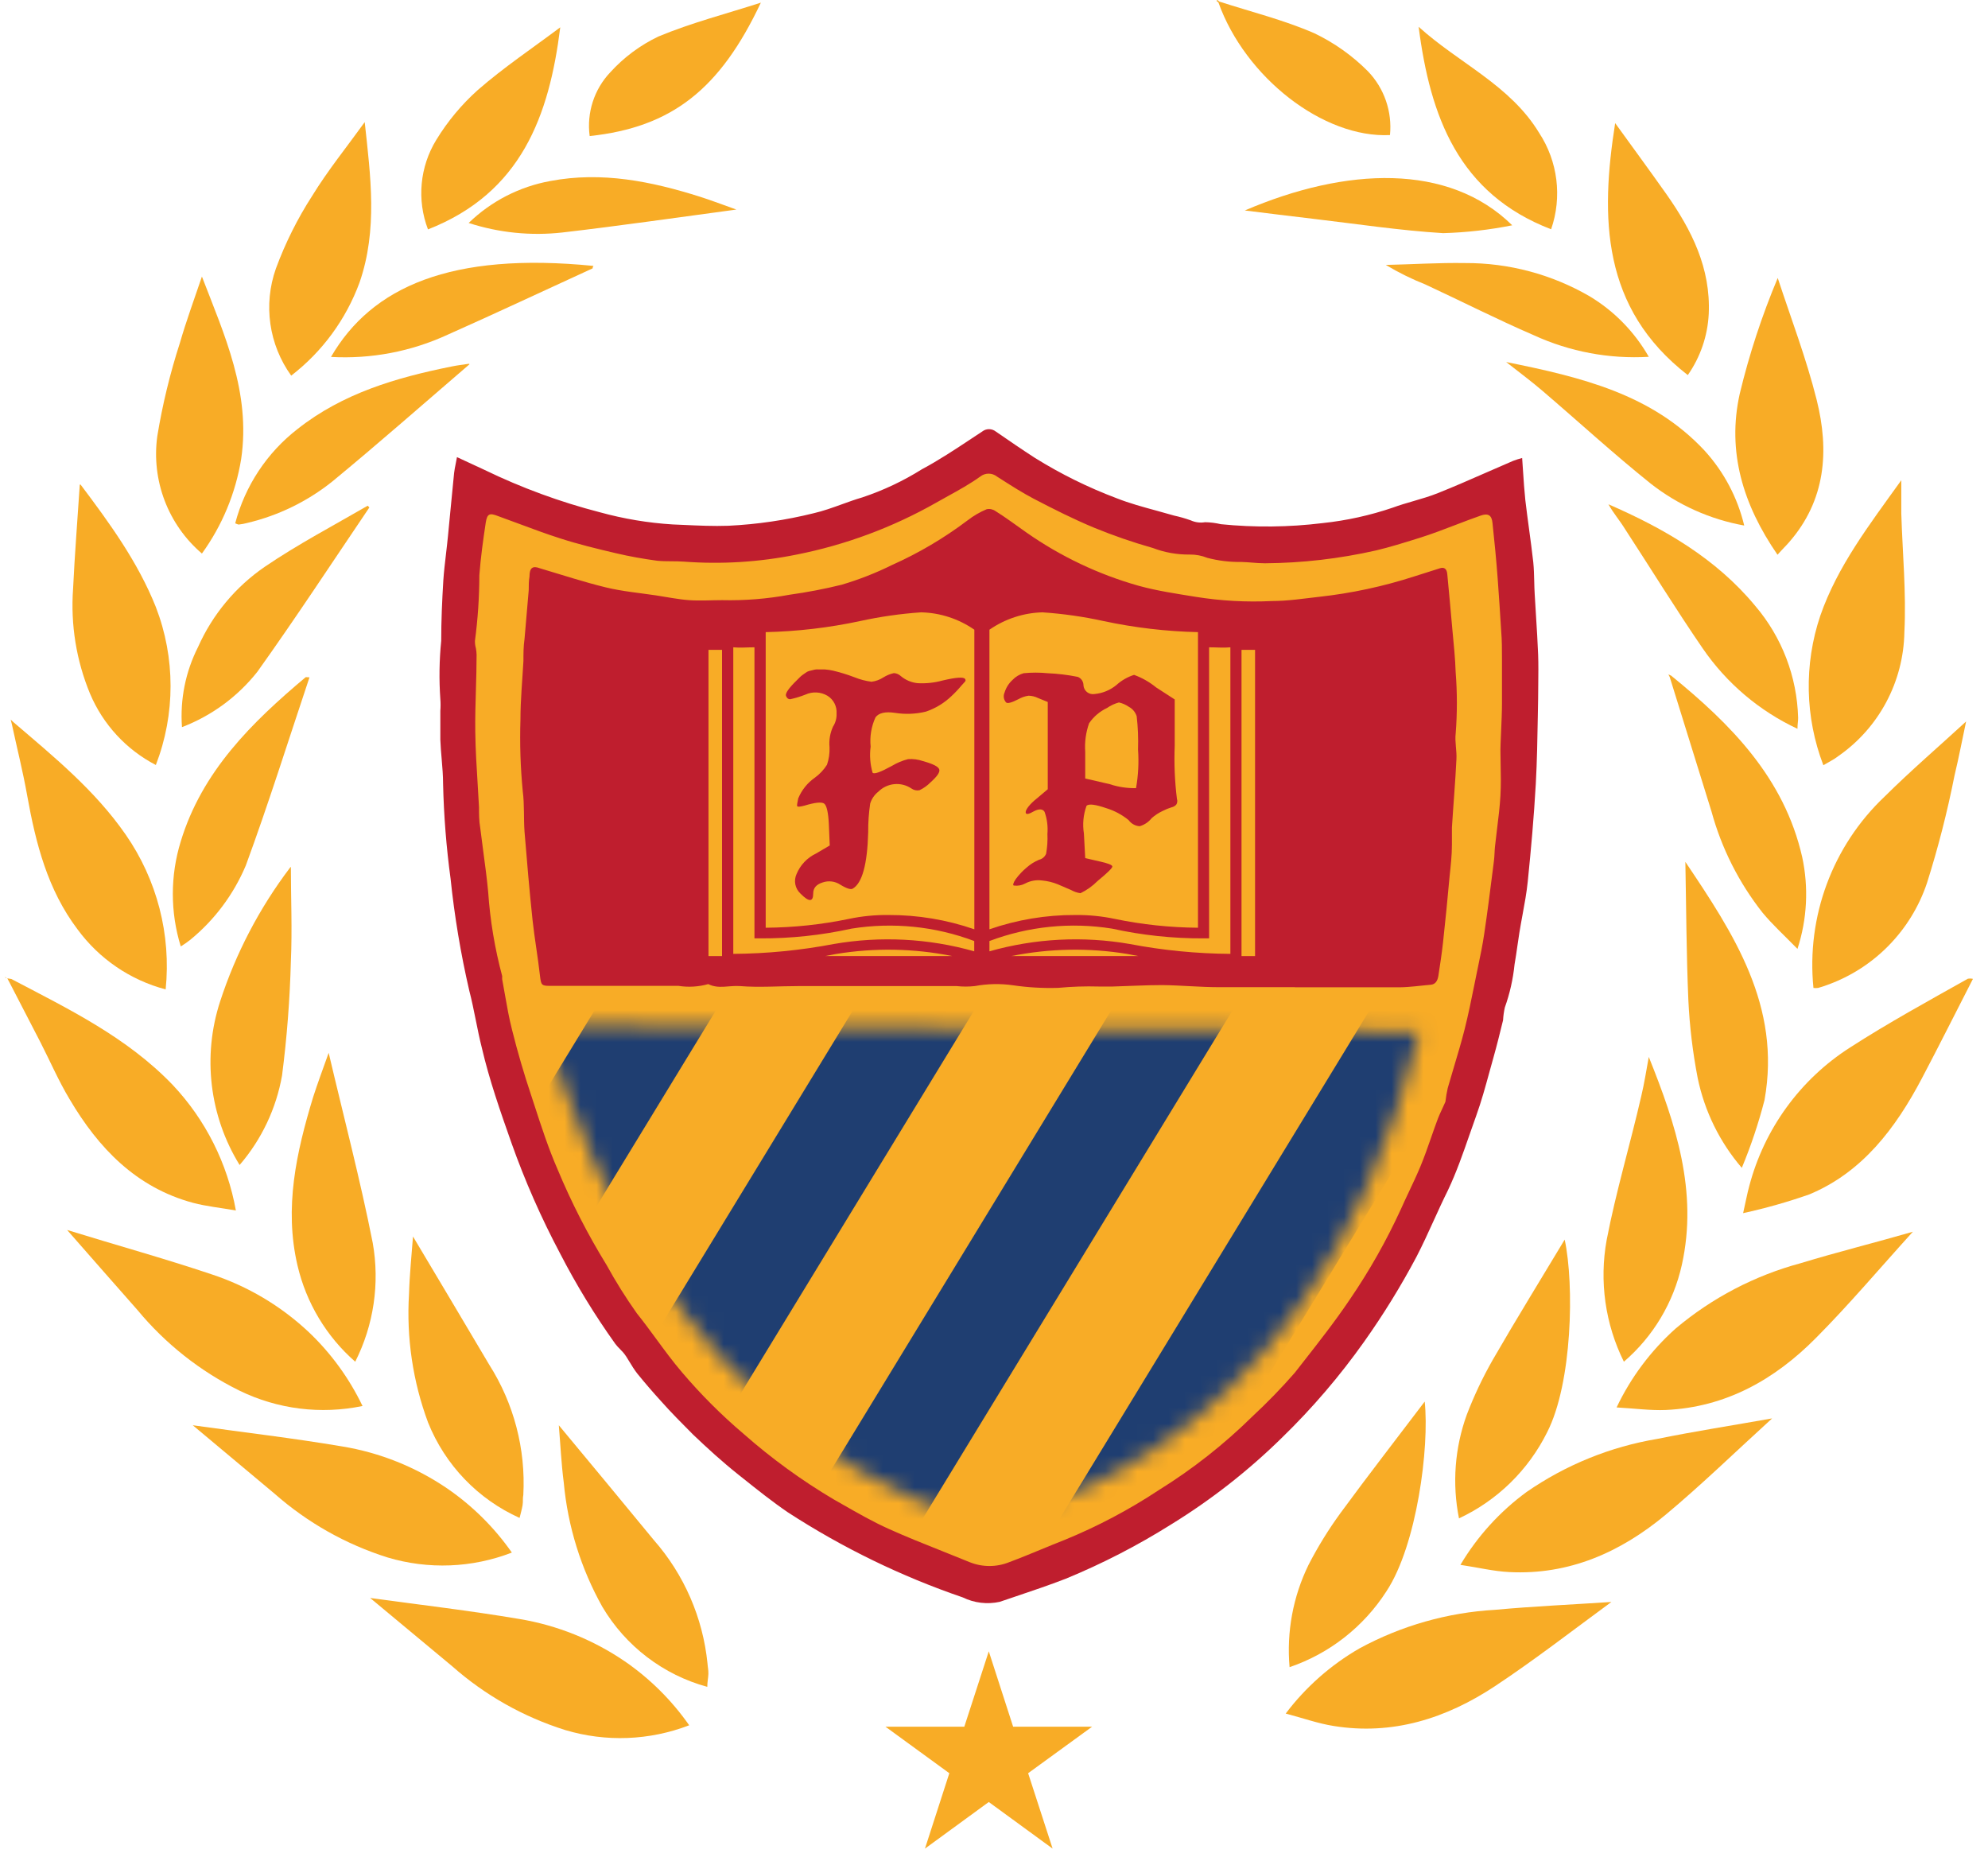 <svg width="125" height="117" viewBox="0 0 125 117" fill="none" xmlns="http://www.w3.org/2000/svg">
<path d="M29.516 30.771C29.516 30.771 49.448 40.439 62.089 28.683C62.089 28.683 73.912 39.59 94.398 31.168C94.398 31.168 103.608 86.258 62.22 99.788C62.234 99.809 22.641 93.044 29.516 30.771Z" fill="#F8AC26"/>
<path fill-rule="evenodd" clip-rule="evenodd" d="M30.473 29.546L28.733 28.739C28.708 28.887 28.68 29.027 28.652 29.162C28.612 29.362 28.574 29.551 28.553 29.734C28.47 30.532 28.394 31.329 28.319 32.127C28.268 32.659 28.218 33.19 28.165 33.722C28.129 34.096 28.085 34.467 28.042 34.836C27.977 35.394 27.911 35.949 27.874 36.506C27.798 37.766 27.742 39.026 27.742 40.293C27.62 41.507 27.602 42.729 27.687 43.947C27.707 44.194 27.707 44.444 27.687 44.691V46.501C27.702 46.912 27.736 47.318 27.771 47.72C27.816 48.245 27.86 48.765 27.86 49.285C27.906 51.278 28.063 53.267 28.331 55.243C28.577 57.606 28.968 59.951 29.503 62.266C29.663 62.879 29.789 63.504 29.915 64.129C30.033 64.716 30.152 65.305 30.299 65.885C30.771 67.91 31.464 69.887 32.157 71.85C33.006 74.243 34.03 76.569 35.22 78.81C36.237 80.782 37.395 82.678 38.685 84.483C38.775 84.606 38.872 84.704 38.973 84.806C39.106 84.94 39.244 85.08 39.378 85.29C39.449 85.402 39.517 85.512 39.584 85.622C39.737 85.875 39.888 86.122 40.071 86.355C40.556 86.954 41.055 87.531 41.575 88.102C42.192 88.798 42.885 89.494 43.578 90.19C44.493 91.06 45.373 91.868 46.419 92.703C46.497 92.765 46.575 92.827 46.652 92.888C47.615 93.657 48.544 94.4 49.545 95.083C52.977 97.31 56.669 99.105 60.536 100.428C61.257 100.78 62.075 100.878 62.858 100.707C63.184 100.596 63.51 100.486 63.836 100.376C64.896 100.019 65.956 99.662 67.016 99.252C69.315 98.306 71.529 97.165 73.635 95.842C76.161 94.288 78.504 92.453 80.621 90.371C82.522 88.523 84.25 86.503 85.784 84.337C86.989 82.637 88.084 80.86 89.062 79.019C89.456 78.257 89.803 77.494 90.15 76.732C90.437 76.102 90.723 75.473 91.037 74.843C91.577 73.705 91.989 72.52 92.401 71.335C92.538 70.94 92.676 70.545 92.818 70.152C93.144 69.25 93.398 68.323 93.652 67.395C93.734 67.098 93.815 66.801 93.899 66.505C94.121 65.718 94.315 64.932 94.509 64.138C94.523 63.869 94.561 63.601 94.62 63.338C94.932 62.466 95.136 61.559 95.23 60.637C95.299 60.248 95.354 59.864 95.41 59.472C95.449 59.197 95.489 58.919 95.535 58.633C95.595 58.261 95.663 57.891 95.731 57.522C95.86 56.825 95.989 56.129 96.061 55.424C96.269 53.378 96.449 51.366 96.567 49.278C96.645 47.854 96.669 46.425 96.694 44.999C96.7 44.641 96.706 44.283 96.713 43.926C96.713 43.614 96.717 43.304 96.721 42.994C96.728 42.375 96.736 41.758 96.713 41.142C96.682 40.34 96.631 39.538 96.581 38.737C96.552 38.279 96.523 37.82 96.498 37.362C96.481 37.088 96.474 36.816 96.468 36.543C96.458 36.15 96.449 35.754 96.408 35.344C96.33 34.651 96.237 33.959 96.144 33.268C96.062 32.661 95.98 32.054 95.909 31.446C95.846 30.852 95.806 30.258 95.765 29.628C95.747 29.357 95.729 29.081 95.708 28.794C95.515 28.843 95.325 28.904 95.139 28.975C94.591 29.21 94.045 29.449 93.499 29.688C92.474 30.138 91.449 30.587 90.413 31.001C89.912 31.201 89.392 31.353 88.873 31.504C88.437 31.63 88.002 31.757 87.579 31.913C86.148 32.401 84.667 32.728 83.164 32.887C81.041 33.147 78.895 33.17 76.767 32.956C76.44 32.879 76.106 32.836 75.769 32.831C75.464 32.883 75.15 32.842 74.868 32.713C74.526 32.591 74.177 32.491 73.822 32.414C73.458 32.307 73.091 32.207 72.723 32.106C71.871 31.874 71.017 31.642 70.204 31.321C68.419 30.648 66.704 29.802 65.083 28.794C64.251 28.258 63.433 27.695 62.615 27.131C62.364 26.931 62.008 26.931 61.756 27.131C61.535 27.276 61.314 27.422 61.093 27.569C60.07 28.247 59.036 28.932 57.965 29.504C56.79 30.241 55.531 30.834 54.216 31.272C53.778 31.399 53.352 31.553 52.926 31.708C52.346 31.917 51.767 32.127 51.16 32.267C49.406 32.702 47.614 32.966 45.809 33.054C44.861 33.088 43.913 33.044 42.965 33C42.742 32.99 42.519 32.98 42.296 32.971C40.747 32.875 39.212 32.618 37.715 32.205C35.219 31.561 32.794 30.67 30.473 29.546ZM91.03 68.405C90.965 68.689 90.916 68.978 90.884 69.268C90.825 69.404 90.762 69.539 90.699 69.674C90.579 69.93 90.46 70.186 90.365 70.451C90.234 70.803 90.109 71.16 89.985 71.518C89.772 72.129 89.559 72.739 89.318 73.319C89.093 73.861 88.841 74.394 88.59 74.925C88.416 75.294 88.242 75.662 88.078 76.033C87.172 78.007 86.101 79.9 84.876 81.692C83.947 83.07 82.92 84.38 81.892 85.691C81.732 85.896 81.571 86.101 81.411 86.306C80.572 87.266 79.683 88.181 78.749 89.049C76.963 90.808 74.987 92.363 72.859 93.684C70.99 94.92 69.005 95.969 66.933 96.816C66.444 97.008 65.961 97.207 65.48 97.405C64.809 97.682 64.142 97.957 63.468 98.208C62.663 98.536 61.764 98.536 60.959 98.208C60.388 97.973 59.813 97.744 59.238 97.515C58.112 97.067 56.985 96.618 55.879 96.12C54.89 95.675 53.943 95.134 52.996 94.593C52.802 94.482 52.608 94.372 52.414 94.262C50.411 93.074 48.522 91.702 46.773 90.162C45.374 88.976 44.073 87.677 42.885 86.278C42.31 85.606 41.787 84.894 41.263 84.18C40.864 83.638 40.466 83.095 40.044 82.569C39.351 81.592 38.715 80.577 38.138 79.527C36.957 77.609 35.928 75.601 35.061 73.52C34.485 72.201 34.037 70.822 33.591 69.45C33.526 69.252 33.462 69.055 33.397 68.857C32.954 67.535 32.545 66.143 32.198 64.751C32.007 64.011 31.875 63.254 31.742 62.496C31.688 62.185 31.633 61.873 31.575 61.563C31.578 61.496 31.578 61.428 31.575 61.361C31.112 59.633 30.817 57.864 30.695 56.078C30.617 55.239 30.505 54.403 30.392 53.567C30.324 53.058 30.256 52.55 30.195 52.041C30.119 51.61 30.119 51.178 30.119 50.747C30.094 50.268 30.064 49.79 30.035 49.312C29.966 48.213 29.898 47.113 29.884 45.993C29.872 45.117 29.898 44.241 29.924 43.363C29.945 42.631 29.967 41.897 29.967 41.163C29.963 41.029 29.949 40.897 29.925 40.766C29.882 40.612 29.861 40.453 29.863 40.293C30.045 38.924 30.138 37.546 30.14 36.165C30.223 35.059 30.376 33.959 30.542 32.859C30.632 32.281 30.791 32.24 31.325 32.449C31.762 32.605 32.199 32.768 32.636 32.931C33.484 33.247 34.336 33.565 35.199 33.84C36.357 34.216 37.542 34.502 38.727 34.78C39.579 34.982 40.452 35.135 41.319 35.253C41.617 35.283 41.92 35.285 42.222 35.287C42.481 35.288 42.74 35.29 42.996 35.309C45.361 35.487 47.739 35.34 50.065 34.871C53.151 34.263 56.121 33.16 58.859 31.606C59.108 31.464 59.359 31.325 59.609 31.187C60.301 30.805 60.99 30.424 61.631 29.964C61.942 29.716 62.381 29.716 62.692 29.964C62.782 30.021 62.871 30.078 62.962 30.136C63.627 30.56 64.297 30.988 65 31.356C66.24 32.003 67.495 32.636 68.784 33.172C69.995 33.669 71.232 34.096 72.491 34.453C73.228 34.734 74.011 34.873 74.799 34.864C75.181 34.858 75.56 34.929 75.915 35.072C76.614 35.255 77.334 35.342 78.056 35.33C78.275 35.336 78.495 35.353 78.715 35.37C78.99 35.392 79.266 35.413 79.539 35.413C81.888 35.396 84.227 35.125 86.518 34.606C87.397 34.397 88.263 34.126 89.123 33.858C89.179 33.84 89.235 33.823 89.29 33.806C90.056 33.564 90.799 33.279 91.539 32.995C92.058 32.796 92.577 32.597 93.102 32.414C93.566 32.254 93.795 32.379 93.844 32.88C93.968 34.014 94.086 35.253 94.169 36.36C94.252 37.467 94.322 38.573 94.391 39.68C94.44 40.265 94.44 40.849 94.44 41.434V44.218C94.444 44.64 94.408 45.466 94.379 46.141C94.359 46.591 94.343 46.974 94.343 47.127C94.343 47.45 94.35 47.76 94.356 48.071C94.37 48.694 94.384 49.317 94.343 50.037C94.302 50.739 94.217 51.421 94.132 52.104C94.087 52.469 94.042 52.835 94.003 53.204C93.987 53.345 93.98 53.488 93.973 53.631C93.964 53.798 93.956 53.965 93.934 54.129C93.909 54.324 93.885 54.518 93.86 54.712C93.691 56.048 93.523 57.379 93.324 58.709C93.221 59.415 93.075 60.11 92.929 60.809C92.908 60.909 92.887 61.01 92.866 61.111C92.811 61.381 92.756 61.651 92.702 61.92C92.513 62.856 92.325 63.787 92.083 64.744C91.888 65.514 91.66 66.274 91.433 67.035C91.296 67.49 91.16 67.946 91.03 68.405Z" fill="#BF1E2E"/>
<path d="M81.417 62.064C79.837 62.064 78.25 62.064 76.67 62.064C75.471 62.064 74.279 61.946 73.08 61.932C72.041 61.932 71.001 61.994 69.969 62.022C69.671 62.022 69.379 62.022 69.088 62.022C68.237 61.998 67.386 62.026 66.538 62.106C65.593 62.136 64.646 62.082 63.71 61.946C62.907 61.829 62.09 61.846 61.292 61.994C60.912 62.036 60.528 62.036 60.148 61.994H50.231C48.99 61.994 47.75 62.092 46.516 61.994C45.823 61.946 45.179 62.196 44.534 61.869C43.923 62.041 43.283 62.079 42.656 61.98C41.575 61.98 40.494 61.98 39.413 61.98H34.562C34.049 61.98 34.021 61.925 33.952 61.34C33.82 60.164 33.612 59.001 33.487 57.86C33.293 56.022 33.134 54.178 32.981 52.292C32.919 51.45 32.981 50.58 32.87 49.751C32.725 48.25 32.676 46.741 32.725 45.234C32.725 44.009 32.843 42.784 32.912 41.559C32.912 41.1 32.912 40.633 32.981 40.167C33.065 39.144 33.162 38.121 33.245 37.098C33.245 36.819 33.245 36.534 33.293 36.248C33.293 35.699 33.487 35.553 33.945 35.727C35.331 36.137 36.717 36.596 38.103 36.931C39.136 37.181 40.182 37.272 41.249 37.432C41.942 37.536 42.635 37.682 43.328 37.731C44.021 37.78 44.714 37.731 45.407 37.731C46.829 37.764 48.25 37.649 49.649 37.39C50.747 37.238 51.836 37.029 52.913 36.764C54.007 36.442 55.072 36.025 56.094 35.518C57.777 34.766 59.369 33.825 60.841 32.713C61.207 32.43 61.608 32.196 62.033 32.017C62.225 31.973 62.427 32.014 62.588 32.128C63.281 32.56 63.898 33.033 64.549 33.485C66.694 34.986 69.074 36.115 71.59 36.826C72.775 37.153 73.981 37.327 75.18 37.522C76.763 37.777 78.368 37.865 79.969 37.787C80.96 37.787 81.951 37.634 82.942 37.522C84.971 37.299 86.973 36.87 88.916 36.242L90.538 35.727C90.822 35.636 90.974 35.775 91.002 36.102C91.106 37.251 91.224 38.399 91.321 39.582C91.404 40.48 91.501 41.378 91.529 42.276C91.629 43.555 91.629 44.839 91.529 46.118C91.466 46.633 91.605 47.183 91.577 47.719C91.508 49.153 91.383 50.587 91.293 52.027C91.293 52.382 91.293 52.723 91.293 53.092C91.293 53.788 91.217 54.428 91.147 55.09C91.023 56.482 90.884 57.874 90.732 59.266C90.656 59.962 90.545 60.658 90.441 61.354C90.392 61.653 90.26 61.89 89.956 61.911C89.304 61.966 88.653 62.064 88.001 62.071C85.811 62.071 83.614 62.071 81.417 62.071V62.064Z" fill="#BF1E2E"/>
<rect x="44.548" y="40.856" width="0.852" height="19.252" fill="#F8AC26"/>
<path d="M52.573 59.976L51.88 60.108H59.878C57.471 59.622 54.996 59.577 52.573 59.976V59.976Z" fill="#F8AC26"/>
<path d="M53.544 58.382C51.652 58.799 49.721 59.005 47.785 58.995H47.438V40.696C46.967 40.696 46.516 40.738 46.107 40.696V59.969C48.226 59.955 50.339 59.747 52.421 59.35C55.364 58.839 58.383 58.995 61.257 59.809V59.162C58.797 58.235 56.139 57.967 53.544 58.382V58.382Z" fill="#F8AC26"/>
<path d="M57.917 38.497C56.625 38.585 55.342 38.769 54.077 39.046C52.126 39.464 50.14 39.697 48.145 39.742V58.326C49.905 58.313 51.66 58.127 53.384 57.769C54.198 57.598 55.027 57.517 55.858 57.526C57.698 57.519 59.525 57.823 61.264 58.424V58.424V39.589C60.279 38.904 59.115 38.525 57.917 38.497Z" fill="#F8AC26"/>
<rect x="78.063" y="40.856" width="0.852" height="19.252" fill="#F8AC26"/>
<path d="M70.89 59.976L71.583 60.108H63.586C65.993 59.622 68.467 59.577 70.89 59.976V59.976Z" fill="#F8AC26"/>
<path d="M69.92 58.382C71.814 58.799 73.747 59.005 75.686 58.995H76.025V40.696C76.497 40.696 76.947 40.738 77.363 40.696V59.969C75.242 59.955 73.126 59.748 71.043 59.35C68.102 58.838 65.085 58.995 62.213 59.809V59.162C64.671 58.235 67.327 57.966 69.92 58.382Z" fill="#F8AC26"/>
<path d="M65.547 38.497C66.841 38.585 68.126 38.768 69.393 39.046C71.345 39.464 73.331 39.697 75.326 39.742V58.326C73.565 58.313 71.81 58.127 70.086 57.769C69.273 57.598 68.443 57.517 67.612 57.526C65.775 57.518 63.95 57.822 62.213 58.424V58.424V39.589C63.196 38.908 64.354 38.529 65.547 38.497V38.497Z" fill="#F8AC26"/>
<mask id="mask0_19_11888" style="mask-type:luminance" maskUnits="userSpaceOnUse" x="34" y="64" width="56" height="32">
<path fill-rule="evenodd" clip-rule="evenodd" d="M34.312 64.458C34.312 64.458 39.669 89.02 61.285 95.653C61.285 95.653 82.214 93.712 89.249 64.855L34.312 64.458Z" fill="white"/>
</mask>
<g mask="url(#mask0_19_11888)">
<path d="M24 97.992H16.369L40.14 59.002H47.771L24 97.992V97.992Z" fill="#1F3E71"/>
<path d="M40.244 97.992H32.614L56.385 59.002H64.008L40.244 97.992V97.992Z" fill="#1F3E71"/>
<path d="M56.482 97.992H48.859L72.623 59.002H80.253L56.482 97.992V97.992Z" fill="#1F3E71"/>
<path d="M72.727 97.992H65.096L88.867 59.002H96.498L72.727 97.992V97.992Z" fill="#1F3E71"/>
</g>
<path d="M52.158 46.981C52.116 46.535 52.193 46.087 52.379 45.68C52.537 45.436 52.614 45.149 52.601 44.858C52.632 44.41 52.413 43.981 52.033 43.745C51.611 43.493 51.093 43.464 50.647 43.668C50.334 43.792 50.012 43.89 49.684 43.961C49.566 43.961 49.476 43.898 49.42 43.745C49.365 43.592 49.607 43.244 50.113 42.757L50.279 42.59C50.337 42.531 50.4 42.477 50.467 42.429L50.647 42.304C50.712 42.25 50.788 42.21 50.869 42.186L51.132 42.123C51.242 42.089 51.357 42.077 51.471 42.088H51.873C52.046 42.101 52.218 42.126 52.386 42.165C52.566 42.207 52.767 42.262 53.003 42.332C53.239 42.402 53.481 42.485 53.738 42.583C54.078 42.721 54.434 42.814 54.798 42.861C55.068 42.828 55.326 42.732 55.553 42.583C55.754 42.458 55.974 42.368 56.205 42.318C56.368 42.327 56.523 42.394 56.642 42.506C56.943 42.758 57.312 42.913 57.702 42.951C58.227 42.98 58.754 42.924 59.261 42.784C60.114 42.583 60.592 42.548 60.682 42.687C60.772 42.826 60.647 42.868 60.474 43.077C60.27 43.323 60.05 43.555 59.816 43.773C59.358 44.208 58.812 44.538 58.215 44.74C57.579 44.894 56.92 44.92 56.274 44.817C55.664 44.726 55.255 44.817 55.047 45.102C54.786 45.677 54.681 46.311 54.743 46.94C54.669 47.49 54.712 48.049 54.867 48.582C54.971 48.687 55.373 48.54 56.08 48.151C56.397 47.96 56.74 47.817 57.099 47.726C57.416 47.703 57.734 47.746 58.035 47.851C58.644 48.018 58.984 48.185 59.053 48.359C59.123 48.533 58.935 48.805 58.506 49.188C58.306 49.393 58.071 49.56 57.813 49.682C57.636 49.717 57.453 49.676 57.307 49.571C56.654 49.132 55.785 49.217 55.228 49.772C54.985 49.962 54.806 50.222 54.715 50.517C54.626 51.116 54.584 51.721 54.59 52.327C54.535 54.35 54.209 55.531 53.613 55.87C53.502 55.939 53.246 55.87 52.837 55.619C52.506 55.401 52.094 55.35 51.721 55.48C51.326 55.605 51.132 55.828 51.132 56.176C51.132 56.719 50.862 56.719 50.328 56.176C49.992 55.863 49.894 55.369 50.085 54.951C50.319 54.385 50.754 53.926 51.305 53.663L52.172 53.155L52.116 51.819C52.081 51.074 51.977 50.642 51.825 50.524C51.672 50.406 51.25 50.447 50.584 50.649C50.321 50.719 50.175 50.733 50.134 50.691C50.092 50.649 50.134 50.482 50.189 50.197C50.409 49.665 50.777 49.208 51.25 48.882C51.547 48.664 51.801 48.392 51.998 48.081C52.12 47.728 52.175 47.355 52.158 46.981V46.981Z" fill="#BF1E2E"/>
<path fill-rule="evenodd" clip-rule="evenodd" d="M64.362 42.325C64.098 42.4 63.859 42.544 63.669 42.742C63.431 42.958 63.256 43.235 63.163 43.543C63.069 43.75 63.108 43.994 63.26 44.162C63.35 44.246 63.614 44.176 64.043 43.953C64.238 43.843 64.452 43.77 64.674 43.738C64.881 43.743 65.084 43.793 65.27 43.884L65.88 44.134V49.619L65.187 50.204C64.722 50.573 64.507 50.893 64.494 51.039C64.48 51.185 64.577 51.248 64.944 51.039C65.311 50.83 65.561 50.844 65.679 51.039C65.838 51.484 65.899 51.959 65.859 52.431C65.879 52.848 65.851 53.266 65.776 53.677C65.697 53.866 65.531 54.006 65.332 54.053C65.051 54.169 64.791 54.332 64.563 54.533C64.304 54.748 64.072 54.994 63.87 55.264C63.704 55.507 63.662 55.674 63.759 55.674C63.997 55.706 64.239 55.662 64.452 55.549C64.777 55.375 65.147 55.307 65.512 55.354C65.858 55.385 66.196 55.467 66.517 55.598L67.356 55.96C67.536 56.061 67.734 56.127 67.938 56.155C68.339 55.961 68.705 55.699 69.019 55.382C69.629 54.881 69.941 54.575 69.941 54.477C69.941 54.38 69.664 54.268 69.102 54.15L68.236 53.948L68.153 52.403C68.059 51.816 68.116 51.215 68.319 50.656C68.472 50.524 68.867 50.573 69.56 50.809C70.073 50.966 70.55 51.222 70.966 51.561C71.129 51.786 71.383 51.926 71.66 51.944C71.958 51.858 72.222 51.68 72.415 51.436C72.623 51.252 72.857 51.1 73.108 50.983C73.288 50.89 73.476 50.813 73.669 50.754C73.782 50.73 73.883 50.672 73.96 50.587C74.029 50.479 74.044 50.345 74.002 50.225C73.865 49.117 73.818 47.999 73.863 46.884V43.974L72.692 43.216C72.278 42.877 71.809 42.611 71.306 42.429C70.898 42.559 70.522 42.775 70.204 43.062C69.81 43.389 69.327 43.588 68.818 43.633C68.652 43.661 68.482 43.617 68.35 43.513C68.218 43.408 68.136 43.252 68.125 43.083C68.126 42.849 67.983 42.638 67.765 42.554C67.141 42.429 66.508 42.352 65.873 42.325C65.37 42.275 64.864 42.275 64.362 42.325ZM70.357 44.162C70.577 44.213 70.787 44.305 70.974 44.434C71.212 44.559 71.391 44.774 71.472 45.032C71.552 45.725 71.58 46.423 71.556 47.12C71.614 47.932 71.572 48.748 71.431 49.549C70.869 49.562 70.308 49.477 69.775 49.299L68.236 48.944V47.273C68.192 46.662 68.275 46.048 68.479 45.471C68.763 45.055 69.153 44.724 69.608 44.51C69.836 44.352 70.089 44.234 70.357 44.162Z" fill="#BF1E2E"/>
<path d="M105.362 83.522C103.806 84.911 102.543 86.598 101.647 88.485C102.79 88.547 103.775 88.687 104.745 88.645C108.515 88.471 111.592 86.731 114.177 84.121C116.256 82.033 118.204 79.722 120.276 77.439C117.871 78.135 115.528 78.713 113.221 79.416C110.334 80.192 107.652 81.594 105.362 83.522V83.522Z" fill="#F8AC26"/>
<path d="M95.985 93.802C94.306 95.032 92.891 96.59 91.827 98.382C92.956 98.549 93.906 98.786 94.897 98.835C98.66 99.029 101.889 97.589 104.717 95.243C107.004 93.336 109.146 91.248 111.426 89.174C108.958 89.612 106.574 89.981 104.211 90.462C101.258 90.955 98.449 92.095 95.985 93.802V93.802Z" fill="#F8AC26"/>
<path d="M22.794 88.394C21.961 86.656 20.82 85.085 19.426 83.759C17.671 82.107 15.578 80.862 13.292 80.112C10.326 79.116 7.304 78.281 4.22 77.328C5.773 79.096 7.207 80.738 8.649 82.367C10.406 84.487 12.588 86.211 15.053 87.427C17.456 88.599 20.178 88.939 22.794 88.394Z" fill="#F8AC26"/>
<path d="M12.142 75.623C12.981 75.845 13.854 75.929 14.831 76.103C14.301 73.139 12.921 70.396 10.86 68.21C7.97 65.196 4.29 63.428 0.714 61.549V61.549L0.458 61.507L0.575 61.723C1.231 62.99 1.887 64.259 2.544 65.53C3.153 66.721 3.687 67.959 4.373 69.101C6.182 72.17 8.552 74.655 12.142 75.623Z" fill="#F8AC26"/>
<path d="M123.727 61.535C121.253 62.927 118.709 64.319 116.325 65.857C113.192 67.86 110.927 70.977 109.984 74.585C109.859 75.038 109.776 75.504 109.603 76.27C111.012 75.963 112.4 75.57 113.761 75.093C117.109 73.701 119.195 70.917 120.837 67.806C121.939 65.718 122.979 63.63 124.053 61.542C123.946 61.515 123.835 61.513 123.727 61.535Z" fill="#F8AC26"/>
<path d="M114.025 62.112C114.119 62.123 114.214 62.123 114.309 62.112C114.518 62.056 114.724 61.988 114.926 61.911C117.867 60.846 120.164 58.49 121.163 55.514C121.865 53.295 122.443 51.039 122.895 48.756C123.166 47.628 123.381 46.494 123.623 45.359C121.911 46.932 120.158 48.436 118.495 50.085C115.226 53.18 113.574 57.624 114.025 62.112V62.112Z" fill="#F8AC26"/>
<path d="M1.712 50.03C2.252 53.03 2.994 55.939 4.872 58.424C6.236 60.283 8.192 61.617 10.416 62.203C10.766 58.756 9.871 55.298 7.894 52.459C5.96 49.675 3.396 47.587 0.859 45.415V45.415L0.672 45.241L0.748 45.541C1.074 47.058 1.448 48.533 1.712 50.03Z" fill="#F8AC26"/>
<path d="M114.454 38.713C113.423 41.771 113.492 45.096 114.648 48.109C115.022 47.886 115.341 47.733 115.584 47.538C118.14 45.765 119.689 42.863 119.742 39.743C119.867 37.265 119.624 34.773 119.548 32.281C119.548 31.662 119.548 31.043 119.548 30.193C117.51 33.033 115.535 35.601 114.454 38.713Z" fill="#F8AC26"/>
<path d="M9.799 48.095C11.033 44.9 11.033 41.358 9.799 38.163C8.663 35.316 6.882 32.88 5.066 30.465C5.066 30.465 4.962 30.465 5.017 30.465C4.872 32.671 4.699 34.843 4.595 37.021C4.433 39.272 4.798 41.529 5.662 43.613C6.477 45.546 7.941 47.132 9.799 48.095V48.095Z" fill="#F8AC26"/>
<path d="M32.67 95.431C32.746 95.125 32.815 94.881 32.857 94.638C32.898 94.394 32.857 94.199 32.905 93.983C33.06 91.094 32.308 88.229 30.757 85.791C29.163 83.091 27.555 80.404 25.968 77.738C25.885 78.88 25.753 80.112 25.718 81.351C25.549 84.101 25.957 86.857 26.918 89.438C27.991 92.108 30.053 94.255 32.67 95.431V95.431Z" fill="#F8AC26"/>
<path d="M32.184 97.609C31.084 96.035 29.71 94.673 28.13 93.586C26.14 92.228 23.879 91.323 21.505 90.935C18.421 90.413 15.309 90.051 12.121 89.605L17.263 93.907C19.327 95.725 21.747 97.091 24.367 97.916C26.935 98.685 29.684 98.578 32.184 97.609V97.609Z" fill="#F8AC26"/>
<path d="M43.335 108.467C42.234 106.893 40.861 105.531 39.281 104.444C37.292 103.088 35.034 102.181 32.663 101.786C29.579 101.264 26.467 100.902 23.272 100.463L28.435 104.758C30.497 106.579 32.917 107.945 35.539 108.767C38.099 109.534 40.84 109.428 43.335 108.467Z" fill="#F8AC26"/>
<path d="M44.472 106.052C44.472 105.739 44.534 105.488 44.541 105.238C44.548 104.987 44.5 104.806 44.486 104.584C44.196 101.706 43.016 98.992 41.111 96.823C39.122 94.401 37.119 91.993 35.137 89.605C35.234 90.747 35.289 91.986 35.449 93.218C35.702 95.961 36.529 98.619 37.874 101.02C39.34 103.494 41.706 105.298 44.472 106.052V106.052Z" fill="#F8AC26"/>
<path d="M22.336 85.61C23.499 83.309 23.886 80.69 23.438 78.149C22.655 74.182 21.623 70.27 20.666 66.191C20.299 67.222 19.973 68.091 19.689 68.975C18.629 72.456 17.86 75.936 18.705 79.555C19.253 81.906 20.523 84.025 22.336 85.61V85.61Z" fill="#F8AC26"/>
<path d="M92.229 88.937C91.471 91.024 91.3 93.281 91.737 95.459C94.142 94.337 96.097 92.427 97.281 90.044C98.861 86.954 98.993 80.766 98.383 77.933C96.921 80.369 95.354 82.903 93.864 85.485C93.232 86.592 92.685 87.746 92.229 88.937Z" fill="#F8AC26"/>
<path d="M85.486 103.63C83.68 104.67 82.1 106.064 80.842 107.73C81.944 108.022 82.88 108.356 83.843 108.509C87.565 109.115 90.933 108.036 93.996 106.011C96.477 104.368 98.847 102.53 101.321 100.714C98.826 100.881 96.415 100.985 94.01 101.208C91.026 101.377 88.115 102.204 85.486 103.63V103.63Z" fill="#F8AC26"/>
<path d="M82.277 98.382C81.302 100.376 80.889 102.6 81.085 104.813C83.597 103.958 85.747 102.272 87.183 100.032C89.089 97.136 89.886 90.983 89.581 88.116C87.87 90.378 86.04 92.73 84.28 95.132C83.53 96.162 82.86 97.248 82.277 98.382Z" fill="#F8AC26"/>
<path d="M105.75 79.52C106.776 74.905 105.362 70.653 103.671 66.449C103.518 67.27 103.394 68.098 103.2 68.906C102.506 71.933 101.606 74.926 101.023 77.954C100.55 80.556 100.93 83.243 102.105 85.61C103.945 84.03 105.224 81.893 105.75 79.52Z" fill="#F8AC26"/>
<path d="M12.696 34.801C13.97 33.041 14.815 31.005 15.164 28.857C15.78 24.681 14.11 21.062 12.696 17.387C12.225 18.779 11.712 20.171 11.31 21.563C10.691 23.478 10.216 25.437 9.89 27.423C9.509 30.203 10.568 32.985 12.696 34.801V34.801Z" fill="#F8AC26"/>
<path d="M112.479 34.105C114.801 31.46 115.029 28.335 114.226 25.133C113.574 22.53 112.611 20.011 111.779 17.477C110.787 19.837 109.987 22.274 109.388 24.764C108.584 28.398 109.589 31.724 111.765 34.877C112.063 34.536 112.292 34.321 112.479 34.105Z" fill="#F8AC26"/>
<path d="M106.748 67.785C107.181 69.87 108.135 71.81 109.52 73.423C110.096 72.039 110.573 70.615 110.947 69.163C112.015 63.247 108.993 58.681 105.971 54.185C106.027 57.087 106.034 59.983 106.159 62.871C106.237 64.521 106.434 66.164 106.748 67.785V67.785Z" fill="#F8AC26"/>
<path d="M18.234 54.554C16.312 57.091 14.827 59.932 13.84 62.962C12.719 66.403 13.168 70.165 15.066 73.242C16.446 71.641 17.368 69.696 17.735 67.611C18.041 65.233 18.226 62.84 18.289 60.442C18.379 58.438 18.289 56.433 18.289 54.498C18.365 54.45 18.282 54.491 18.234 54.554Z" fill="#F8AC26"/>
<path d="M22.607 17.762C23.757 14.443 23.3 11.067 22.932 7.677C21.81 9.236 20.618 10.705 19.634 12.306C18.706 13.744 17.939 15.279 17.347 16.886C16.546 19.152 16.906 21.668 18.31 23.616C20.264 22.111 21.753 20.082 22.607 17.762Z" fill="#F8AC26"/>
<path d="M106.124 23.581C106.916 22.449 107.373 21.114 107.441 19.732C107.572 16.858 106.367 14.463 104.78 12.208C103.719 10.705 102.631 9.229 101.557 7.74C100.621 13.677 100.698 19.377 106.124 23.581Z" fill="#F8AC26"/>
<path d="M19.211 42.582C15.822 45.429 12.703 48.498 11.366 52.897C10.701 55.048 10.701 57.351 11.366 59.502C11.57 59.377 11.766 59.24 11.955 59.092C13.485 57.843 14.686 56.237 15.455 54.415C16.889 50.517 18.13 46.55 19.46 42.582C19.322 42.589 19.246 42.554 19.211 42.582Z" fill="#F8AC26"/>
<path d="M113.02 59.656C113.627 57.793 113.73 55.801 113.318 53.886C112.188 48.909 108.834 45.533 105.078 42.478V42.478L104.904 42.401L104.987 42.562C105.861 45.383 106.736 48.202 107.614 51.018C108.248 53.337 109.342 55.503 110.83 57.387C111.467 58.152 112.209 58.827 113.02 59.656Z" fill="#F8AC26"/>
<path d="M102.174 33.256C103.809 35.761 105.376 38.309 107.067 40.773C108.568 42.957 110.623 44.699 113.02 45.819C113.02 45.499 113.068 45.318 113.061 45.123C112.992 42.538 112.04 40.056 110.365 38.093C107.891 35.1 104.62 33.221 101.134 31.704C101.446 32.267 101.841 32.713 102.174 33.256Z" fill="#F8AC26"/>
<path d="M12.454 40.675C11.665 42.231 11.315 43.973 11.442 45.714C13.305 45.003 14.942 43.801 16.182 42.234C18.601 38.845 20.888 35.358 23.224 31.905L23.12 31.794C20.957 33.047 18.733 34.216 16.654 35.629C14.816 36.888 13.362 38.635 12.454 40.675Z" fill="#F8AC26"/>
<path d="M97.53 14.415C98.232 12.386 97.953 10.145 96.775 8.352C94.952 5.346 91.737 3.981 89.2 1.685C89.928 7.329 91.702 12.174 97.53 14.415Z" fill="#F8AC26"/>
<path d="M35.227 1.719C33.48 3.028 31.672 4.239 30.043 5.659C29.024 6.571 28.144 7.629 27.43 8.798C26.395 10.489 26.202 12.568 26.91 14.422C32.781 12.125 34.534 7.273 35.227 1.719Z" fill="#F8AC26"/>
<path d="M109.672 33.04C109.251 31.283 108.393 29.661 107.177 28.328C103.858 24.771 99.429 23.713 94.703 22.76C95.59 23.456 96.311 23.992 96.983 24.569C99.256 26.511 101.46 28.537 103.789 30.402C105.507 31.749 107.527 32.654 109.672 33.04V33.04Z" fill="#F8AC26"/>
<path d="M29.475 22.871C29.107 22.927 28.74 22.968 28.38 23.045C24.915 23.741 21.56 24.723 18.719 26.964C16.792 28.453 15.41 30.54 14.789 32.901C14.907 32.943 14.97 32.984 15.018 32.977C15.203 32.957 15.386 32.922 15.566 32.873C17.508 32.41 19.325 31.524 20.888 30.277C23.813 27.869 26.654 25.363 29.523 22.899C29.516 22.899 29.495 22.871 29.475 22.871Z" fill="#F8AC26"/>
<path d="M87.135 16.656C87.928 17.131 88.757 17.541 89.616 17.881C91.896 18.939 94.135 20.08 96.442 21.076C98.706 22.114 101.187 22.579 103.671 22.433C102.776 20.864 101.494 19.553 99.949 18.626C97.571 17.247 94.871 16.526 92.125 16.538C90.462 16.51 88.798 16.621 87.135 16.656Z" fill="#F8AC26"/>
<path d="M37.264 16.871C37.264 16.871 37.264 16.767 37.32 16.718C28.373 15.827 23.376 18.027 20.812 22.44C23.33 22.581 25.844 22.103 28.137 21.047C31.207 19.683 34.222 18.263 37.264 16.871Z" fill="#F8AC26"/>
<path d="M87.398 8.491C87.544 7.016 87.038 5.55 86.012 4.482C85.031 3.497 83.89 2.687 82.637 2.088C80.717 1.253 78.659 0.745 76.663 0.097L76.621 0.132L76.663 0.097L76.552 0L76.483 0.049L76.608 0.146C78.292 4.872 83.219 8.7 87.398 8.491Z" fill="#F8AC26"/>
<path d="M47.84 0.167C45.685 0.863 43.481 1.427 41.395 2.297C40.252 2.843 39.226 3.606 38.373 4.545C37.358 5.615 36.882 7.089 37.077 8.554C42.24 8.004 45.276 5.61 47.84 0.167Z" fill="#F8AC26"/>
<path d="M95.084 14.164C91.092 10.232 84.633 10.503 78.271 13.232C79.733 13.412 81.168 13.594 82.609 13.761C85.319 14.081 88.022 14.491 90.739 14.658C92.198 14.617 93.652 14.451 95.084 14.164Z" fill="#F8AC26"/>
<path d="M29.468 14.018C31.369 14.635 33.38 14.839 35.365 14.616C38.969 14.198 42.559 13.677 46.301 13.175C45.47 12.883 44.756 12.605 44.035 12.375C40.958 11.4 37.84 10.767 34.603 11.38C32.669 11.73 30.882 12.648 29.468 14.018Z" fill="#F8AC26"/>
<path d="M0.409 61.486L0.284 61.403L0.395 61.507V61.507V61.507L0.409 61.486Z" fill="#F8AC26"/>
<path d="M62.172 103.818L63.703 108.558H68.666L64.646 111.481L66.185 116.221L62.172 113.291L58.159 116.221L59.691 111.481L55.678 108.558H60.633L62.172 103.818V103.818Z" fill="#F8AC26"/>
</svg>
